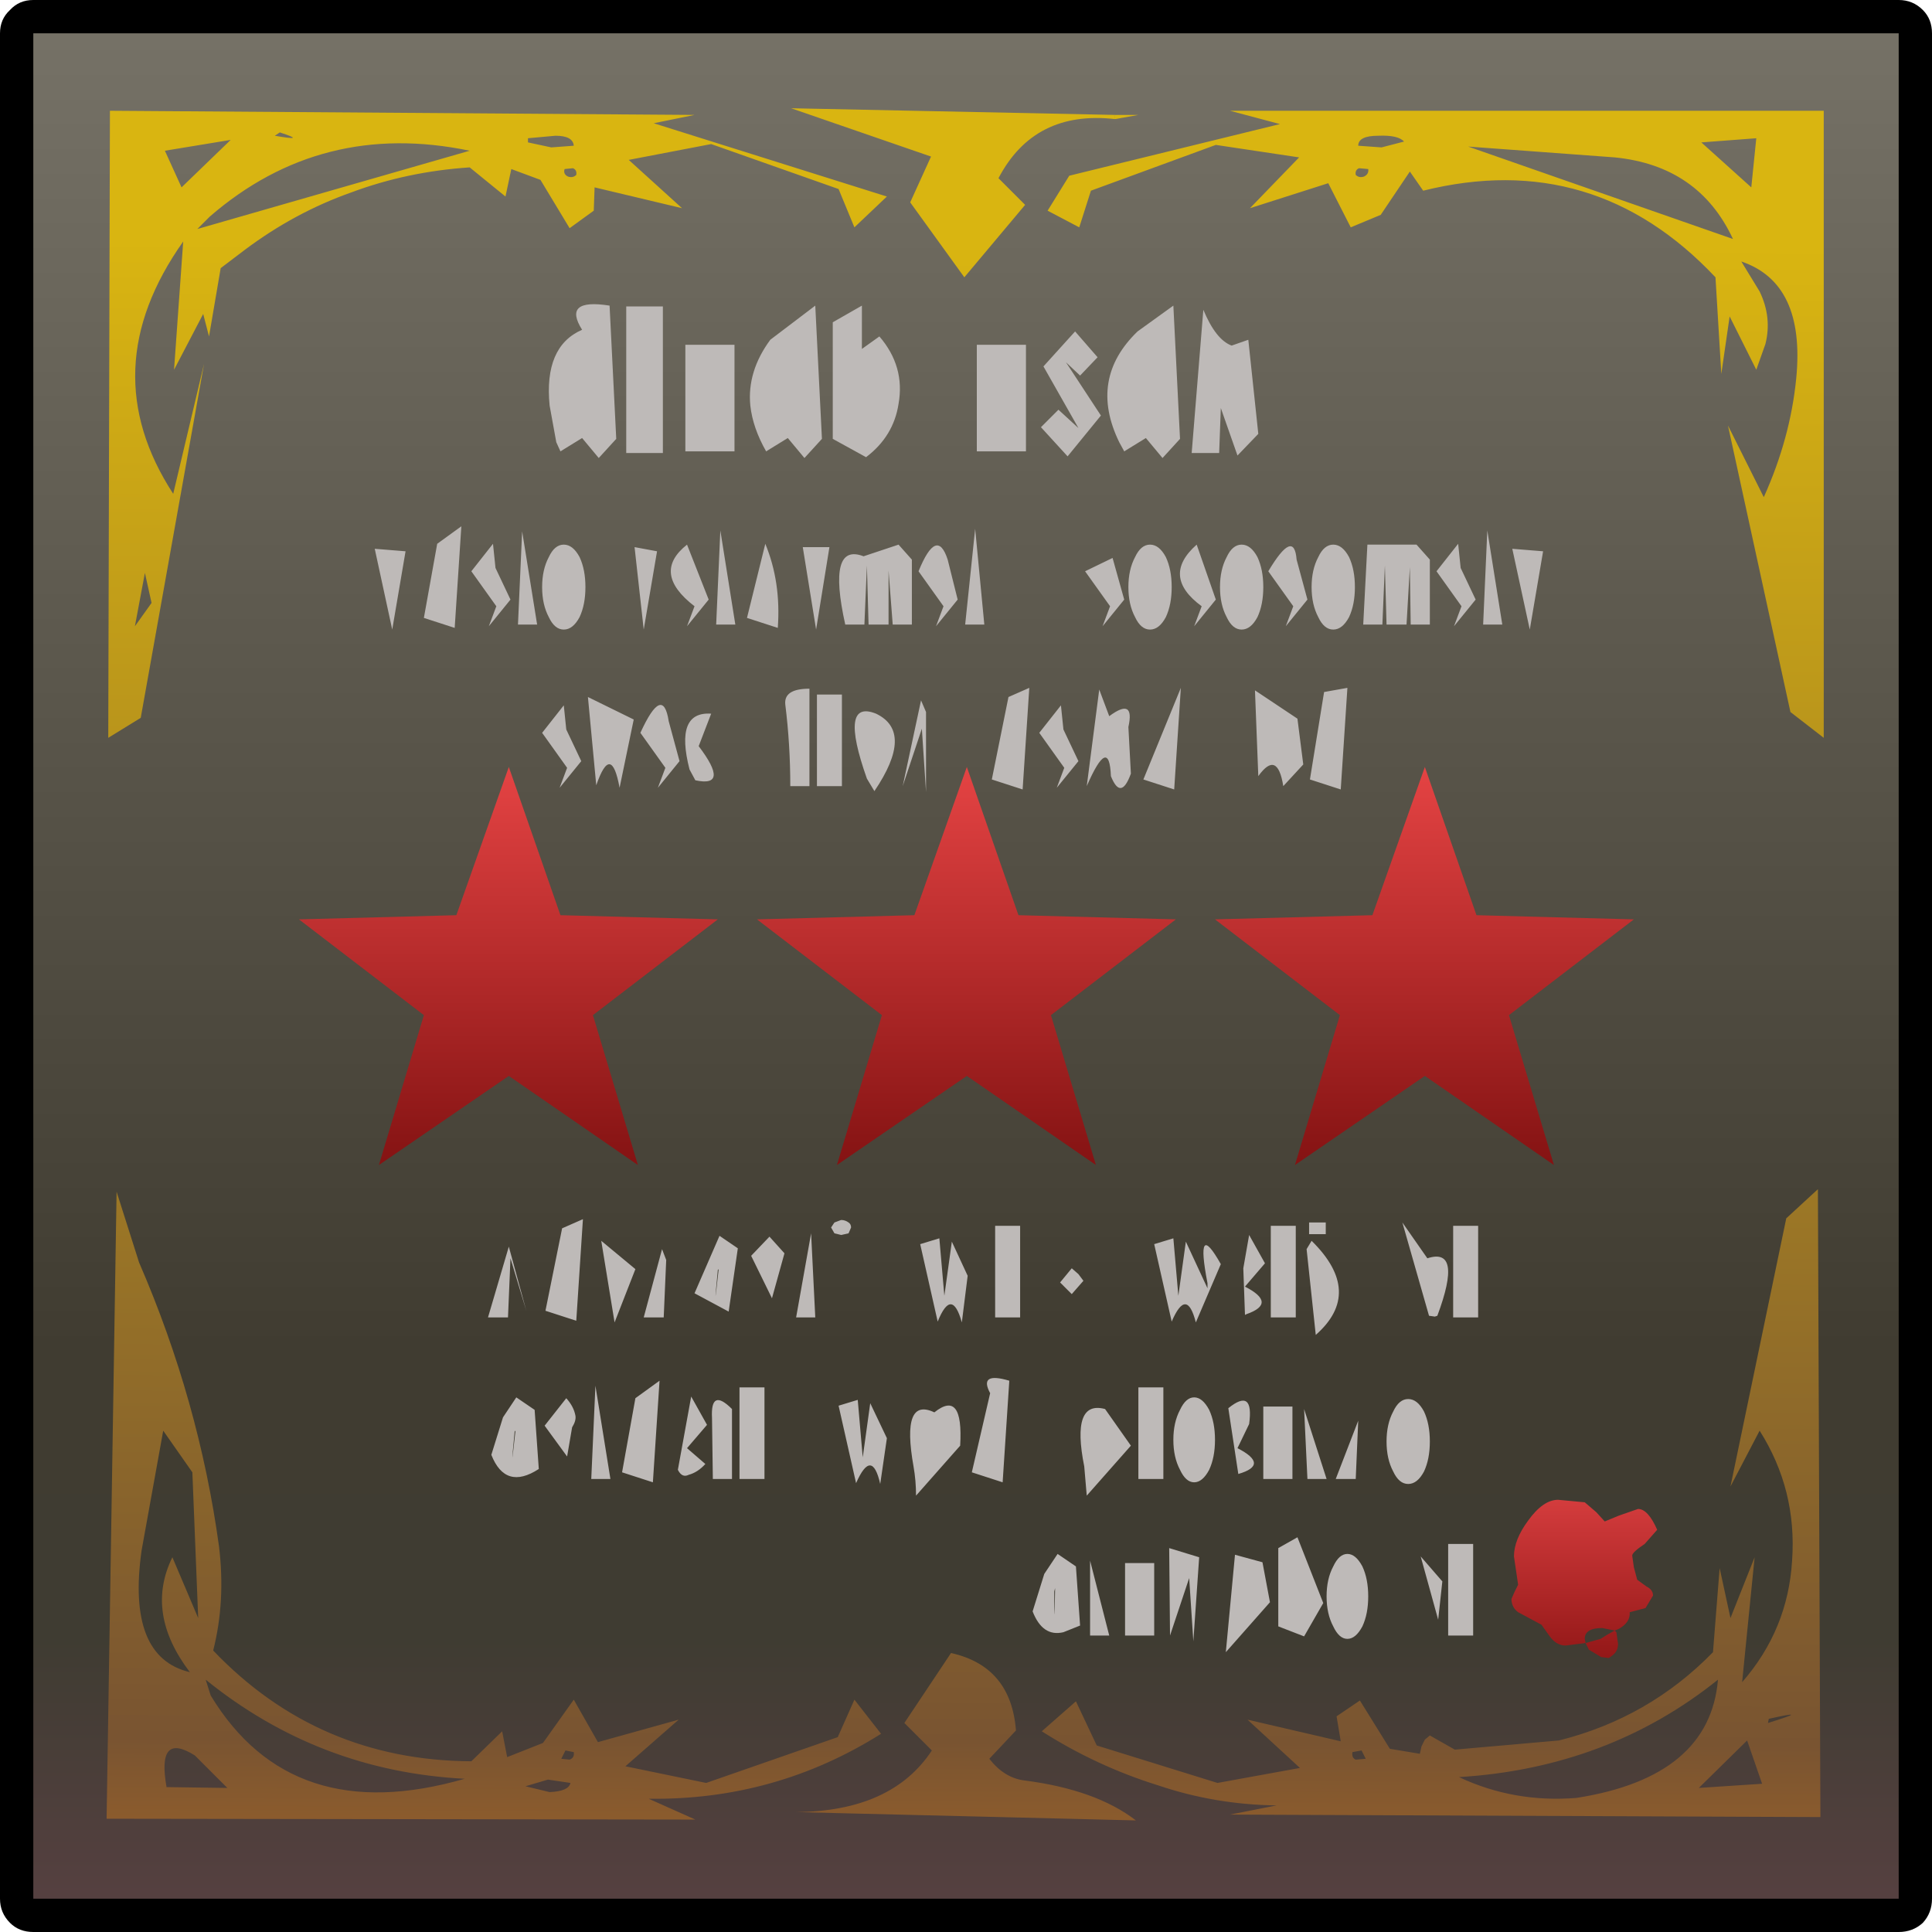 <?xml version="1.0" encoding="UTF-8" standalone="no"?>
<svg xmlns:xlink="http://www.w3.org/1999/xlink" height="116.0px" width="116.0px" xmlns="http://www.w3.org/2000/svg">
  <g transform="matrix(1.0, 0.0, 0.0, 1.0, 58.0, 58.0)">
    <path d="M58.0 -56.0 L58.0 56.0 Q58.0 56.85 57.45 57.45 56.85 58.0 56.0 58.0 L-56.0 58.0 Q-56.85 58.0 -57.4 57.45 -58.0 56.85 -58.0 56.0 L-58.0 -56.0 Q-58.0 -56.85 -57.4 -57.4 -56.85 -58.0 -56.0 -58.0 L56.0 -58.0 Q56.85 -58.0 57.45 -57.4 58.0 -56.85 58.0 -56.0" fill="#000000" fill-rule="evenodd" stroke="none"/>
    <path d="M56.0 -56.0 L56.0 56.0 -56.0 56.0 -56.0 -56.0 56.0 -56.0" fill="url(#gradient0)" fill-rule="evenodd" stroke="none"/>
    <path d="M8.95 -51.1 L8.95 -50.85 Q4.1 -51.4 1.95 -47.3 L3.55 -45.7 -0.1 -41.35 -3.35 -45.85 -2.1 -48.6 -10.5 -51.5 8.95 -51.1 M-45.65 42.85 L-45.35 43.8 Q-40.5 51.8 -30.1 48.8 -38.85 48.35 -45.65 42.85 M-44.35 49.35 L-46.3 47.4 Q-48.6 45.95 -48.0 49.3 L-44.35 49.35 M-46.45 30.4 L-48.2 27.9 -49.5 35.1 Q-50.4 41.5 -46.6 42.4 -49.3 38.85 -47.65 35.5 L-46.1 39.15 -46.45 30.4 M-23.75 49.05 L-25.1 48.85 -26.45 49.25 -25.0 49.6 Q-23.85 49.55 -23.75 49.05 M-23.8 47.65 Q-23.5 47.55 -23.55 47.2 L-24.05 47.1 -24.3 47.6 -23.8 47.65 M-27.85 45.95 L-27.55 47.5 -25.4 46.65 -23.55 44.05 -22.1 46.6 -17.25 45.25 -20.45 48.05 -15.6 49.05 -7.7 46.3 -6.7 44.05 -5.1 46.1 Q-11.45 50.1 -19.05 50.0 L-16.25 51.25 -51.6 51.2 -51.0 13.55 -49.65 17.8 Q-46.05 26.1 -44.85 34.85 -44.45 38.15 -45.2 41.1 -38.9 47.7 -29.7 47.75 L-27.85 45.95 M-23.6 -47.9 L-24.1 -47.85 Q-24.2 -47.55 -23.9 -47.4 -23.6 -47.3 -23.4 -47.5 -23.35 -47.8 -23.6 -47.9 M-49.3 -23.6 L-49.9 -20.4 -48.9 -21.8 -49.3 -23.6 M-48.1 -48.95 L-47.1 -46.75 -44.15 -49.6 -48.1 -48.95 M-45.4 -45.0 L-46.15 -44.25 -29.8 -48.95 Q-38.7 -50.8 -45.4 -45.0 M-41.2 -50.05 L-41.5 -49.85 Q-39.5 -49.5 -41.2 -50.05 M-24.65 -49.85 L-26.3 -49.7 -26.3 -49.45 -24.9 -49.15 -23.55 -49.25 Q-23.6 -49.85 -24.65 -49.85 M-16.3 -51.1 L-18.75 -50.6 -4.75 -46.2 -6.7 -44.35 -7.65 -46.65 -15.3 -49.35 -20.25 -48.4 -17.05 -45.5 -22.3 -46.75 -22.35 -45.35 -23.8 -44.3 -25.55 -47.2 -27.3 -47.85 -27.65 -46.2 -29.8 -47.95 Q-33.55 -47.7 -36.9 -46.45 -40.3 -45.25 -43.3 -43.0 L-44.75 -41.9 -45.45 -37.8 -45.8 -39.15 -47.55 -35.8 -47.0 -43.5 Q-52.45 -35.8 -47.6 -28.35 L-45.75 -36.15 -49.55 -14.9 -51.5 -13.7 -51.4 -51.35 -16.3 -51.1 M45.15 42.85 Q38.55 48.15 29.6 48.7 32.9 50.25 36.65 49.95 44.65 48.7 45.15 42.85 M23.4 47.65 L24.0 47.6 23.75 47.1 23.2 47.2 Q23.15 47.55 23.4 47.65 M1.4 47.6 Q2.3 48.75 3.5 48.9 7.8 49.45 10.2 51.3 L-10.2 50.8 Q-4.45 50.75 -2.05 47.1 L-3.7 45.45 -0.9 41.25 Q2.7 42.05 3.0 45.9 L1.4 47.6 M48.15 45.45 Q50.9 44.6 48.2 45.2 L48.15 45.45 M47.8 49.1 L46.9 46.5 44.0 49.35 47.8 49.1 M49.25 15.15 L51.15 13.4 51.3 51.1 15.85 50.95 18.65 50.4 Q14.95 50.35 11.55 49.2 7.85 48.05 4.55 45.95 L6.6 44.15 7.85 46.8 15.1 49.05 20.05 48.15 16.9 45.25 22.5 46.55 22.25 45.05 23.65 44.1 25.45 47.0 27.25 47.3 27.35 46.85 27.55 46.45 27.85 46.2 29.35 47.05 35.6 46.5 Q41.0 45.15 44.85 41.2 L45.25 36.15 45.9 39.15 47.35 35.5 46.6 43.0 Q49.35 39.85 49.6 35.7 49.9 31.45 47.65 27.9 L45.9 31.25 49.25 15.15 M44.15 -49.45 L47.15 -46.75 47.45 -49.7 44.15 -49.45 M38.95 -48.55 L30.15 -49.2 46.05 -43.65 Q44.0 -48.05 38.95 -48.55 M23.4 -47.5 Q23.6 -47.3 23.9 -47.4 24.2 -47.55 24.15 -47.85 L23.6 -47.9 Q23.35 -47.8 23.4 -47.5 M23.55 -49.25 L24.95 -49.15 26.3 -49.5 Q25.95 -49.9 24.75 -49.85 23.55 -49.85 23.55 -49.25 M18.85 -50.55 L15.85 -51.35 51.5 -51.35 51.5 -13.7 49.5 -15.25 45.75 -32.45 47.9 -28.15 Q49.5 -31.7 49.85 -35.3 50.4 -41.0 46.55 -42.3 L47.65 -40.5 Q48.4 -38.95 48.0 -37.35 L47.45 -35.8 45.85 -39.0 45.35 -35.55 45.0 -41.35 Q37.7 -49.1 27.45 -46.55 L26.65 -47.7 24.9 -45.1 23.1 -44.35 21.75 -47.0 17.05 -45.5 20.0 -48.55 15.0 -49.3 7.5 -46.55 6.8 -44.35 4.9 -45.35 6.2 -47.45 18.85 -50.55" fill="url(#gradient1)" fill-rule="evenodd" stroke="none"/>
    <path d="M8.95 -50.85 L8.95 -51.1 10.35 -51.1 8.95 -50.85" fill="url(#gradient2)" fill-rule="evenodd" stroke="none"/>
    <path d="M27.55 -11.95 L30.65 -3.05 40.1 -2.8 32.6 2.95 35.3 11.95 27.55 6.6 19.75 11.95 22.45 2.95 14.95 -2.8 24.4 -3.05 27.55 -11.95 M12.6 -2.8 L5.1 2.95 7.8 11.95 0.05 6.6 -7.75 11.95 -5.05 2.95 -12.55 -2.8 -3.1 -3.05 0.05 -11.95 3.15 -3.05 12.6 -2.8 M-27.45 -11.95 L-24.35 -3.05 -14.9 -2.8 -22.4 2.95 -19.7 11.95 -27.45 6.6 -35.25 11.95 -32.55 2.95 -40.05 -2.8 -30.6 -3.05 -27.45 -11.95" fill="url(#gradient3)" fill-rule="evenodd" stroke="none"/>
    <path d="M-19.85 25.95 L-18.4 24.9 -18.8 31.0 -20.65 30.4 -19.85 25.95 M-15.55 27.55 L-16.75 28.95 -15.65 29.9 Q-16.1 30.4 -16.65 30.55 -17.05 30.75 -17.3 30.25 L-16.5 25.85 -15.55 27.55 M-14.05 26.6 L-14.05 30.8 -15.2 30.8 -15.25 27.15 Q-15.35 25.3 -14.05 26.6 M-13.6 25.3 L-12.1 25.3 -12.1 30.8 -13.6 30.8 -13.6 25.3 M-6.2 29.5 L-5.75 26.25 -4.75 28.35 -5.15 31.1 Q-5.65 28.9 -6.6 31.05 L-7.65 26.4 -6.5 26.05 -6.2 29.5 M-3.15 30.05 Q-3.9 25.85 -1.9 26.8 -0.15 25.4 -0.35 28.8 L-3.0 31.8 Q-3.0 30.9 -3.15 30.05 M-27.05 27.9 L-27.1 27.95 Q-27.4 31.1 -27.05 27.9 M-28.5 29.35 L-27.8 27.1 -27.0 25.9 -25.9 26.65 -25.65 30.2 Q-27.65 31.5 -28.5 29.35 M-25.3 27.6 L-24.0 25.95 Q-23.55 26.45 -23.45 27.0 -23.4 27.3 -23.65 27.7 L-23.95 29.45 -25.3 27.6 M-22.5 30.8 L-22.25 25.2 -21.35 30.8 -22.5 30.8 M-21.1 21.4 L-21.9 16.5 -19.85 18.2 -21.1 21.4 M-27.5 21.1 L-28.7 21.1 -27.45 16.85 -26.4 20.7 -27.35 17.55 -27.5 21.1 M-24.25 15.75 L-23.0 15.2 -23.4 21.3 -25.25 20.7 -24.25 15.75 M-9.3 16.05 L-9.05 21.1 -10.2 21.1 -9.3 16.05 M-7.5 15.25 Q-7.25 15.25 -7.05 15.4 -6.9 15.5 -6.9 15.7 L-7.05 16.05 -7.5 16.15 -7.9 16.05 -8.1 15.7 -7.9 15.4 -7.5 15.25 M-2.75 16.7 L-1.6 16.35 -1.3 19.8 -0.85 16.55 0.1 18.6 -0.25 21.4 Q-0.85 19.25 -1.7 21.35 L-2.75 16.7 M-18.25 17.0 L-18.0 17.65 -18.15 21.1 -19.35 21.1 -18.25 17.0 M-14.85 18.2 L-14.9 18.25 Q-15.2 21.4 -14.85 18.2 M-14.8 16.2 L-13.7 16.95 -14.25 20.75 -16.3 19.65 -14.8 16.2 M-11.8 16.25 L-10.9 17.25 -11.65 19.95 -12.9 17.4 -11.8 16.25 M-10.85 -15.7 Q-10.95 -16.65 -9.4 -16.65 L-9.4 -10.8 -10.55 -10.8 Q-10.55 -13.3 -10.85 -15.7 M-5.5 -10.5 L-5.95 -11.25 Q-7.65 -16.05 -5.4 -15.15 -3.1 -14.05 -5.5 -10.5 M-19.55 -14.0 Q-18.2 -16.95 -17.85 -14.7 L-17.2 -12.3 -18.5 -10.7 -18.05 -11.9 -19.55 -14.0 M-15.3 -15.15 L-16.05 -13.2 Q-14.15 -10.7 -16.25 -11.15 L-16.6 -11.8 Q-17.5 -15.3 -15.3 -15.15 M-16.75 -20.4 L-16.3 -21.6 Q-18.9 -23.6 -16.75 -25.3 L-15.45 -22.0 -16.75 -20.4 M-11.3 -20.3 L-13.15 -20.9 -12.05 -25.35 Q-11.1 -23.05 -11.3 -20.3 M-13.85 -20.5 L-15.0 -20.5 -14.75 -26.15 -13.85 -20.5 M-2.7 -15.95 L-2.4 -15.25 -2.4 -10.45 -2.65 -14.25 -3.8 -10.8 -2.7 -15.95 M-8.95 -16.3 L-7.45 -16.3 -7.45 -10.8 -8.95 -10.8 -8.95 -16.3 M-3.25 -20.5 L-4.4 -20.5 -4.65 -23.75 -4.65 -20.5 -5.85 -20.5 -5.95 -24.05 -6.1 -20.5 -7.25 -20.5 Q-8.35 -25.45 -6.15 -24.6 L-4.05 -25.3 -3.25 -24.4 -3.25 -20.5 M-1.1 -24.4 L-0.5 -22.0 -1.8 -20.4 -1.35 -21.6 -2.85 -23.7 Q-1.75 -26.4 -1.1 -24.4 M-20.8 -10.7 Q-21.3 -13.45 -22.2 -10.85 L-22.7 -16.15 -19.95 -14.8 -20.8 -10.7 M-24.15 -15.65 L-24.0 -14.2 -23.1 -12.3 -24.4 -10.7 -23.95 -11.9 -25.45 -14.0 -24.15 -15.65 M-25.75 -20.5 L-26.9 -20.5 -26.65 -26.1 -25.75 -20.5 M-28.65 -20.4 L-28.2 -21.6 -29.7 -23.7 -28.4 -25.35 -28.25 -23.9 -27.35 -22.0 -28.65 -20.4 M-23.2 -24.55 Q-22.85 -23.8 -22.85 -22.75 -22.85 -21.7 -23.2 -20.95 -23.6 -20.2 -24.15 -20.2 -24.7 -20.2 -25.05 -20.95 -25.45 -21.7 -25.45 -22.75 -25.45 -23.8 -25.05 -24.55 -24.7 -25.3 -24.15 -25.3 -23.6 -25.3 -23.2 -24.55 M-31.75 -25.35 L-30.3 -26.4 -30.7 -20.3 -32.55 -20.9 -31.75 -25.35 M-35.5 -25.05 L-33.65 -24.9 -34.45 -20.2 -35.5 -25.05 M-23.05 -38.2 Q-24.25 -40.1 -21.4 -39.65 L-21.0 -31.65 -22.05 -30.5 -23.05 -31.7 -24.35 -30.9 -24.6 -31.45 -25.0 -33.65 Q-25.35 -37.2 -23.05 -38.2 M-18.2 -39.6 L-18.2 -30.8 -20.4 -30.8 -20.4 -39.6 -18.2 -39.6 M-9.8 -25.15 L-8.2 -25.15 -9.0 -20.2 -9.8 -25.15 M-12.0 -30.9 Q-12.8 -32.3 -12.95 -33.65 -13.15 -35.7 -11.75 -37.6 L-9.05 -39.65 -8.65 -31.65 -9.7 -30.5 -10.7 -31.7 -12.0 -30.9 M-19.9 -25.15 L-18.55 -24.9 -19.35 -20.2 -19.9 -25.15 M-16.85 -37.3 L-13.9 -37.3 -13.9 -30.9 -16.85 -30.9 -16.85 -37.3 M-8.0 -38.65 L-6.25 -39.65 -6.25 -37.05 -5.2 -37.8 Q-3.65 -36.0 -4.05 -33.75 -4.35 -31.8 -6.0 -30.55 L-8.0 -31.65 -8.0 -38.65 M28.95 40.2 L28.95 34.7 30.45 34.7 30.45 40.2 28.95 40.2 M27.3 35.45 L28.6 36.95 28.35 39.25 27.3 35.45 M22.9 35.3 Q23.4 35.3 23.8 36.05 24.15 36.8 24.15 37.85 24.15 38.9 23.8 39.65 23.4 40.4 22.9 40.4 22.4 40.4 22.05 39.65 21.65 38.9 21.65 37.85 21.65 36.8 22.05 36.05 22.4 35.3 22.9 35.3 M20.5 30.8 L20.3 26.6 21.65 30.8 20.5 30.8 M23.4 30.8 L22.2 30.8 23.55 27.3 23.4 30.8 M27.85 28.55 Q27.85 29.6 27.5 30.35 27.1 31.1 26.55 31.1 26.0 31.1 25.65 30.35 25.25 29.6 25.25 28.55 25.25 27.5 25.65 26.75 26.0 26.0 26.55 26.0 27.1 26.0 27.5 26.75 27.85 27.5 27.85 28.55 M11.3 40.2 L9.55 40.2 9.55 35.85 11.3 35.85 11.3 40.2 M5.35 37.35 L5.3 37.55 Q5.3 40.4 5.35 37.35 M8.6 40.2 L7.45 40.2 7.45 35.7 8.6 40.2 M5.5 35.3 L6.6 36.05 6.85 39.6 5.85 40.0 Q4.6 40.3 4.0 38.75 L4.7 36.5 5.5 35.3 M0.35 30.4 L1.45 25.65 Q0.75 24.35 2.6 24.9 L2.2 31.0 0.35 30.4 M8.35 26.6 L9.9 28.8 7.25 31.8 7.1 30.05 Q6.3 26.05 8.35 26.6 M18.75 34.95 L19.9 34.3 21.45 38.25 20.3 40.25 18.75 39.65 18.75 34.95 M16.15 35.35 L17.8 35.8 18.25 38.2 15.6 41.2 16.15 35.35 M12.2 34.95 L14.0 35.5 13.65 40.55 13.4 36.75 12.25 40.2 12.2 34.95 M10.35 25.3 L11.85 25.3 11.85 30.8 10.35 30.8 10.35 25.3 M13.7 25.9 Q14.2 25.9 14.6 26.65 14.95 27.4 14.95 28.45 14.95 29.5 14.6 30.25 14.2 31.0 13.7 31.0 13.2 31.0 12.85 30.25 12.45 29.5 12.45 28.45 12.45 27.4 12.85 26.65 13.2 25.9 13.7 25.9 M19.6 26.45 L19.6 30.8 17.85 30.8 17.85 26.45 19.6 26.45 M16.35 30.5 L15.75 26.55 Q17.3 25.3 17.0 27.5 L16.3 28.95 Q18.25 29.95 16.35 30.5 M11.3 16.7 L12.45 16.35 12.75 19.8 13.2 16.55 14.5 19.35 14.5 19.05 Q13.75 15.15 15.3 17.9 L13.8 21.4 Q13.25 19.25 12.35 21.35 L11.3 16.7 M17.0 16.15 L17.95 17.85 16.75 19.25 Q18.7 20.25 16.85 20.9 L16.75 20.95 16.65 18.15 17.0 16.15 M18.3 15.6 L19.8 15.6 19.8 21.1 18.3 21.1 18.3 15.6 M1.75 15.6 L3.25 15.6 3.25 21.1 1.75 21.1 1.75 15.6 M6.35 18.15 L6.75 18.5 7.05 18.9 6.35 19.7 6.0 19.35 5.65 19.0 6.35 18.15 M29.25 21.1 L29.25 15.6 30.75 15.6 30.75 21.1 29.25 21.1 M20.6 15.4 L21.6 15.4 21.6 16.1 20.6 16.1 20.6 15.4 M20.45 17.0 L20.75 16.5 Q23.9 19.6 21.0 22.15 L20.45 17.0 M26.2 15.4 L27.7 17.55 Q29.85 16.85 28.3 21.0 L28.15 21.05 27.8 21.0 26.2 15.4 M0.55 -26.25 L1.1 -20.5 -0.05 -20.5 0.55 -26.25 M21.5 -16.45 L22.9 -16.7 22.5 -10.6 20.65 -11.2 21.5 -16.45 M23.0 -24.55 Q23.35 -23.8 23.35 -22.75 23.35 -21.7 23.0 -20.95 22.6 -20.2 22.05 -20.2 21.5 -20.2 21.15 -20.95 20.75 -21.7 20.75 -22.75 20.75 -23.8 21.15 -24.55 21.5 -25.3 22.05 -25.3 22.6 -25.3 23.0 -24.55 M29.3 -20.4 L29.75 -21.6 28.25 -23.7 29.55 -25.35 29.7 -23.9 30.6 -22.0 29.3 -20.4 M32.2 -20.5 L31.05 -20.5 31.3 -26.15 32.2 -20.5 M12.5 -10.6 L10.65 -11.2 12.9 -16.7 12.5 -10.6 M5.7 -15.65 L5.85 -14.2 6.75 -12.3 5.45 -10.7 5.9 -11.9 4.4 -14.0 5.7 -15.65 M8.6 -15.0 Q10.15 -16.15 9.75 -14.35 L9.9 -11.55 Q9.3 -9.9 8.7 -11.4 8.6 -13.9 7.25 -10.8 L8.0 -16.6 8.6 -15.0 M2.55 -16.15 L3.8 -16.7 3.4 -10.6 1.55 -11.2 2.55 -16.15 M9.5 -22.0 L8.2 -20.4 8.65 -21.6 7.15 -23.7 8.8 -24.5 9.5 -22.0 M17.35 -16.55 L19.9 -14.85 20.25 -12.1 19.05 -10.8 Q18.7 -13.0 17.55 -11.4 L17.35 -16.55 M13.7 -20.4 L14.15 -21.6 Q11.7 -23.4 13.85 -25.3 L15.0 -22.0 13.7 -20.4 M12.0 -24.55 Q12.35 -23.8 12.35 -22.75 12.35 -21.7 12.0 -20.95 11.6 -20.2 11.05 -20.2 10.5 -20.2 10.15 -20.95 9.75 -21.7 9.75 -22.75 9.75 -23.8 10.15 -24.55 10.5 -25.3 11.05 -25.3 11.6 -25.3 12.0 -24.55 M19.2 -20.4 L19.65 -21.6 18.15 -23.7 Q19.7 -26.3 19.85 -24.4 L20.5 -22.0 19.2 -20.4 M15.25 -22.75 Q15.25 -23.8 15.65 -24.55 16.0 -25.3 16.55 -25.3 17.1 -25.3 17.5 -24.55 17.85 -23.8 17.85 -22.75 17.85 -21.7 17.5 -20.95 17.1 -20.2 16.55 -20.2 16.0 -20.2 15.65 -20.95 15.25 -21.7 15.25 -22.75 M7.9 -36.55 L6.85 -35.45 6.0 -36.25 8.1 -33.05 6.1 -30.6 4.5 -32.35 5.55 -33.4 6.75 -32.3 4.65 -36.0 6.55 -38.1 7.9 -36.55 M0.65 -37.3 L3.6 -37.3 3.6 -30.9 0.65 -30.9 0.65 -37.3 M10.3 -38.1 L12.45 -39.65 12.85 -31.65 11.8 -30.5 10.8 -31.7 9.5 -30.9 9.2 -31.45 Q7.35 -35.25 10.3 -38.1 M15.95 -37.25 L16.95 -37.6 17.55 -31.95 16.3 -30.65 15.3 -33.5 15.2 -30.8 13.55 -30.8 14.25 -39.4 Q15.0 -37.6 15.95 -37.25 M32.8 -25.05 L34.65 -24.9 33.85 -20.2 32.8 -25.05 M24.1 -25.3 L27.05 -25.3 27.85 -24.4 27.85 -20.5 26.7 -20.5 26.65 -23.95 26.45 -20.5 25.25 -20.5 25.15 -24.05 25.0 -20.5 23.85 -20.5 24.1 -25.3" fill="#bebab8" fill-rule="evenodd" stroke="none"/>
    <path d="M40.75 34.7 Q40.0 35.2 40.0 35.4 L40.1 36.1 40.3 36.85 40.85 37.25 Q41.25 37.45 41.25 37.8 L40.8 38.55 39.85 38.8 Q39.9 39.4 39.2 39.8 L38.95 39.9 39.05 40.0 39.15 40.7 Q39.15 41.15 38.8 41.4 L38.6 41.55 38.2 41.5 38.15 41.5 37.4 41.05 37.2 40.65 36.0 40.8 Q35.45 40.8 35.05 40.25 L34.55 39.55 33.15 38.8 Q32.75 38.5 32.75 38.0 L32.95 37.55 33.15 37.15 32.9 35.45 Q32.9 34.45 33.75 33.3 34.65 32.05 35.55 32.05 L37.15 32.2 37.85 32.8 38.35 33.35 39.2 33.0 40.35 32.6 Q40.95 32.6 41.5 33.85 L40.75 34.7 M37.2 40.65 L38.1 40.4 38.5 40.15 38.95 39.9 38.2 39.75 Q37.15 39.75 37.15 40.4 L37.2 40.65" fill="url(#gradient4)" fill-rule="evenodd" stroke="none"/>
  </g>
  <defs>
    <linearGradient gradientTransform="matrix(0.0, -0.068, 0.068, 0.0, 0.0, 0.0)" gradientUnits="userSpaceOnUse" id="gradient0" spreadMethod="pad" x1="-819.2" x2="819.2">
      <stop offset="0.0" stop-color="#554040"/>
      <stop offset="0.137" stop-color="#3f3c32"/>
      <stop offset="0.294" stop-color="#403c31"/>
      <stop offset="1.0" stop-color="#757166"/>
    </linearGradient>
    <linearGradient gradientTransform="matrix(3.0E-4, -0.068, 0.023, 1.0E-4, -39.1, -0.15)" gradientUnits="userSpaceOnUse" id="gradient1" spreadMethod="pad" x1="-819.2" x2="819.2">
      <stop offset="0.0" stop-color="#9c6229"/>
      <stop offset="0.082" stop-color="#795431"/>
      <stop offset="0.89" stop-color="#d9b511"/>
    </linearGradient>
    <linearGradient gradientTransform="matrix(0.013, 0.0, 0.0, 0.006, -0.1, -46.45)" gradientUnits="userSpaceOnUse" id="gradient2" spreadMethod="pad" x1="-819.2" x2="819.2">
      <stop offset="0.0" stop-color="#9c6229"/>
      <stop offset="0.082" stop-color="#795431"/>
      <stop offset="0.89" stop-color="#d9b511"/>
    </linearGradient>
    <linearGradient gradientTransform="matrix(0.0, -0.015, 0.015, 0.0, -27.5, 0.0)" gradientUnits="userSpaceOnUse" id="gradient3" spreadMethod="pad" x1="-819.2" x2="819.2">
      <stop offset="0.0" stop-color="#831212"/>
      <stop offset="1.0" stop-color="#e64444"/>
    </linearGradient>
    <linearGradient gradientTransform="matrix(0.0, -0.007, 0.005, 0.0, 37.15, 36.75)" gradientUnits="userSpaceOnUse" id="gradient4" spreadMethod="pad" x1="-819.2" x2="819.2">
      <stop offset="0.0" stop-color="#8d1414"/>
      <stop offset="1.0" stop-color="#db4041"/>
    </linearGradient>
  </defs>
</svg>
